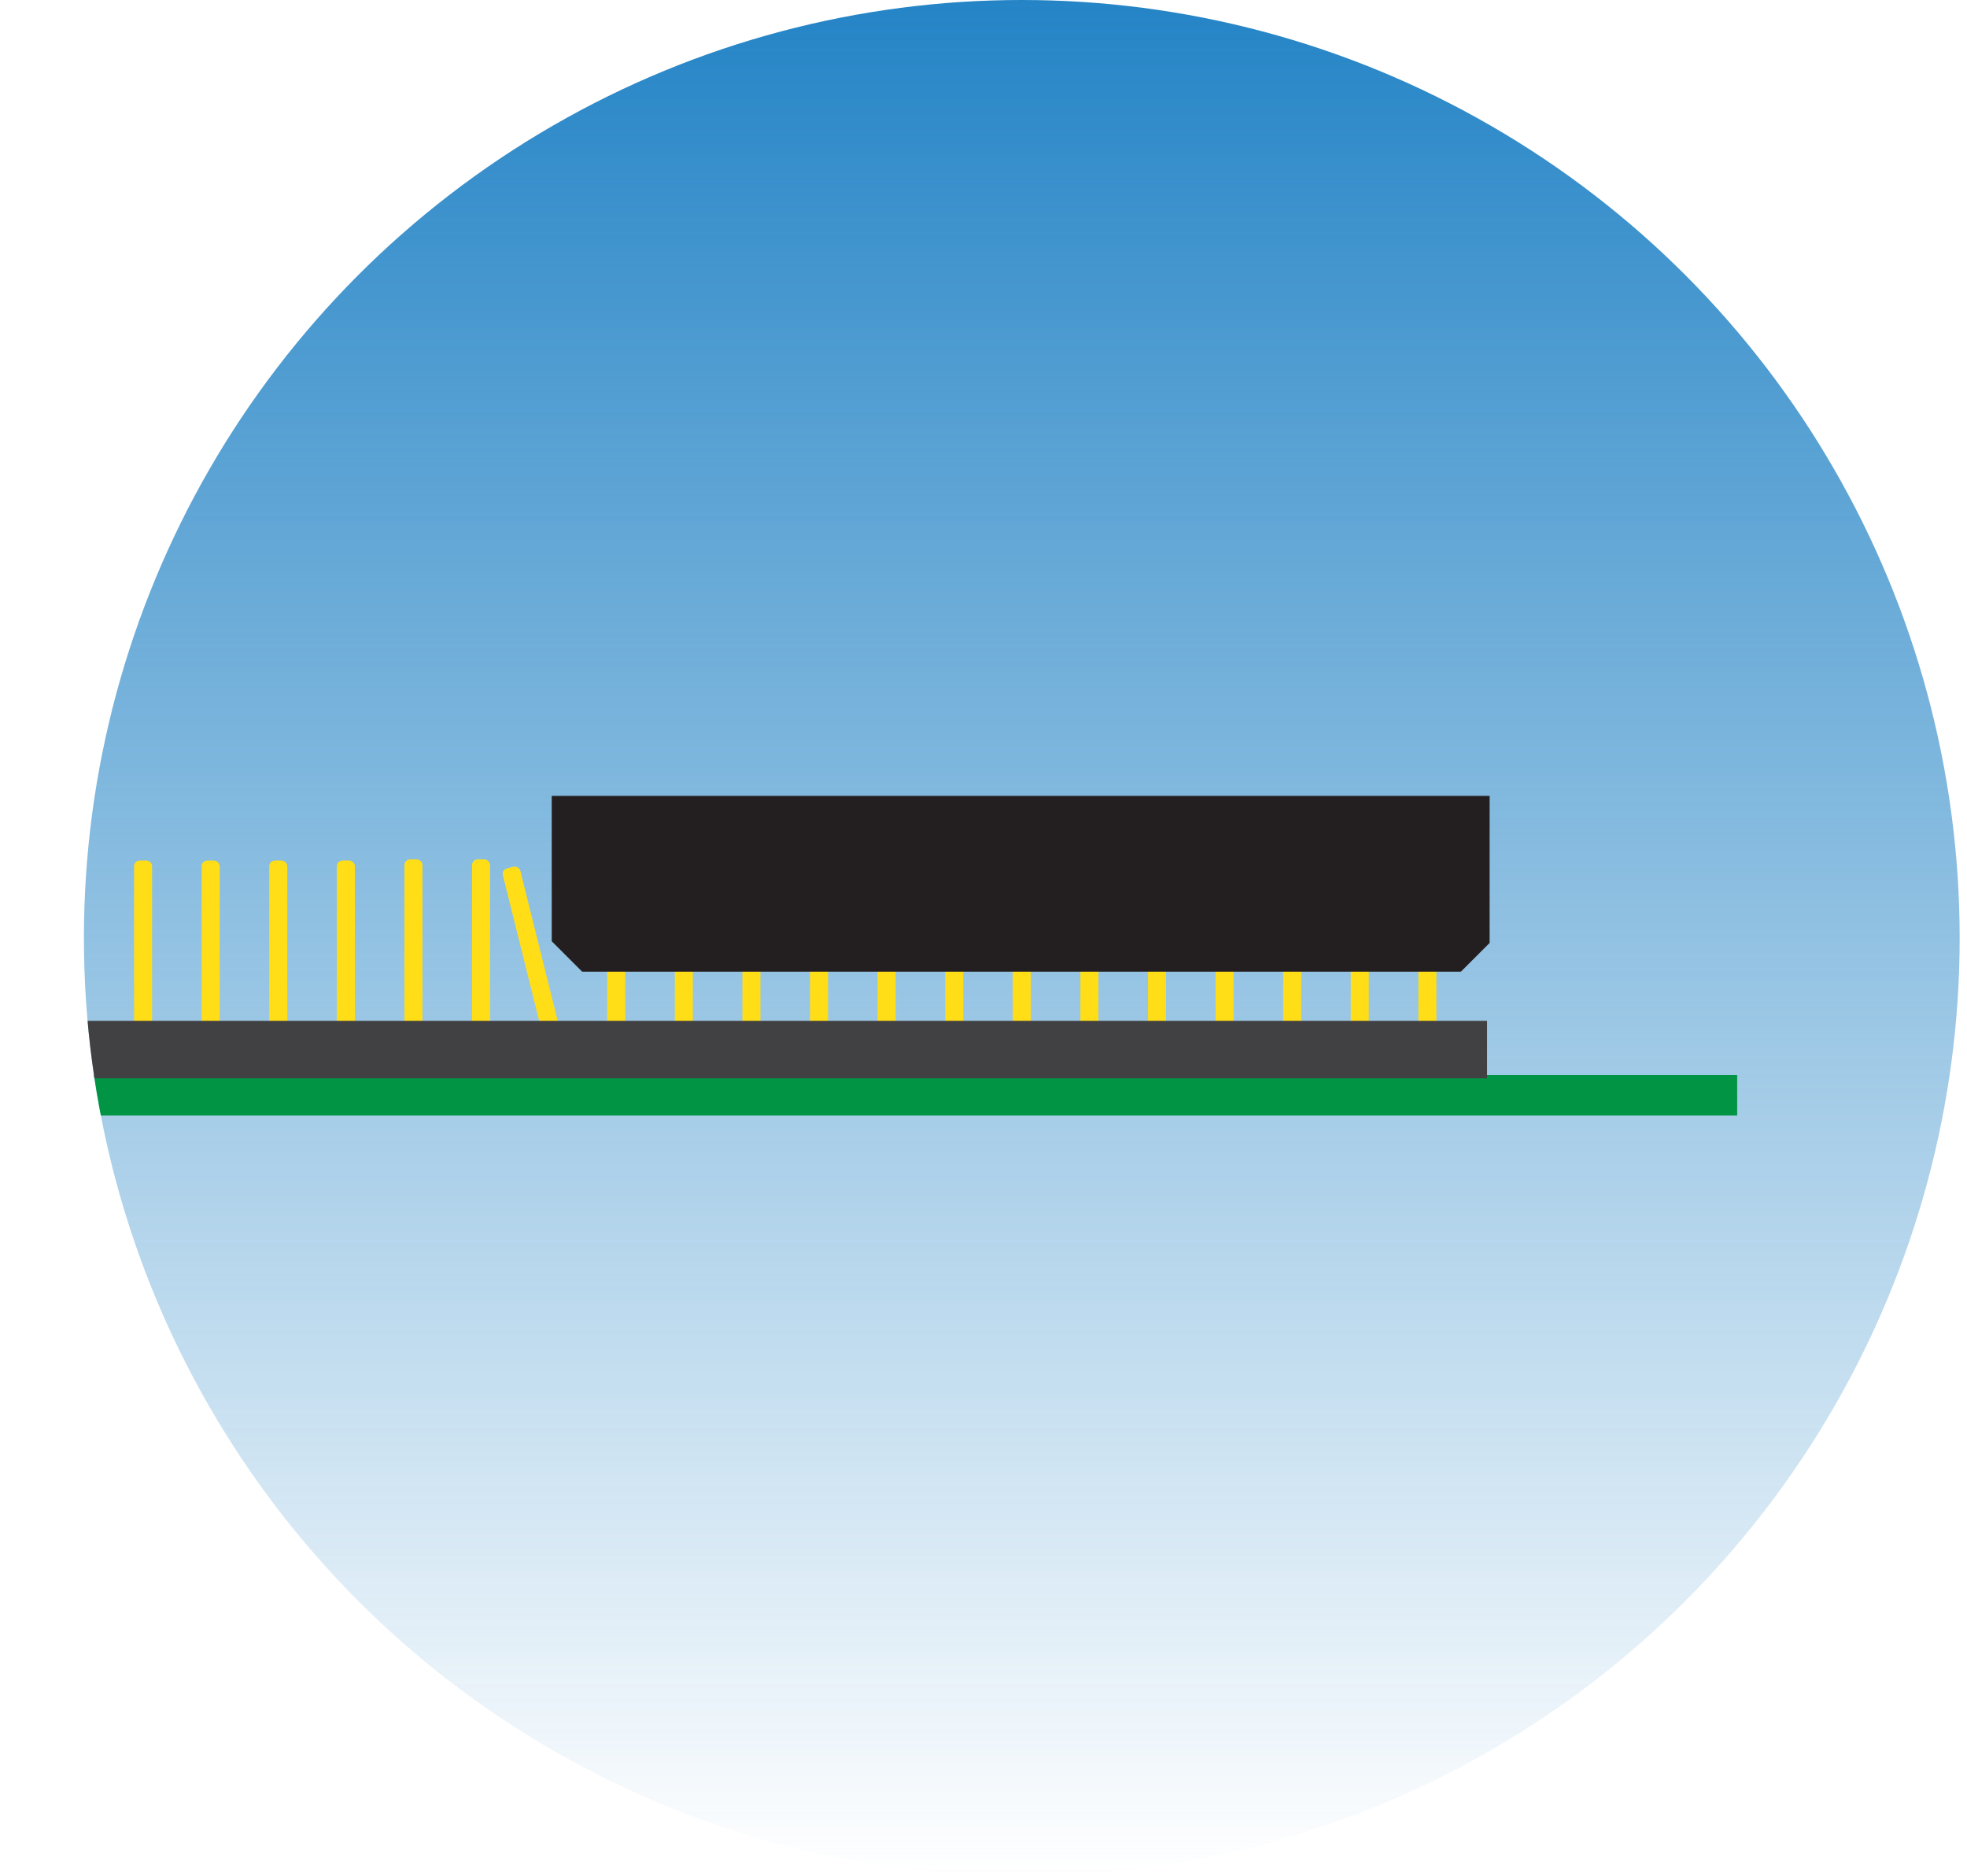 <svg xmlns="http://www.w3.org/2000/svg" xmlns:xlink="http://www.w3.org/1999/xlink" viewBox="0 0 582 555"><defs><style>.a{fill:none;}.b{clip-path:url(#a);}.c{fill:url(#b);}.d{fill:#009444;}.e{fill:#ffde17;}.f{fill:#414042;}.g{fill:#231f20;}</style><clipPath id="a" transform="translate(0 -15)"><circle class="a" cx="302.33" cy="292.5" r="277.5"/></clipPath><linearGradient id="b" x1="291" x2="291" y2="555" gradientUnits="userSpaceOnUse"><stop offset="0" stop-color="#2484c6"/><stop offset="1" stop-color="#2484c6" stop-opacity="0"/></linearGradient></defs><title>Raspberry Pi bent pins</title><g class="b"><rect class="c" width="582" height="555"/><rect class="d" y="318" width="514" height="12"/><rect class="e" x="419.67" y="254.25" width="5.33" height="49.33" rx="1.65" ry="1.65"/><rect class="e" x="399.67" y="254.25" width="5.33" height="49.33" rx="1.65" ry="1.65"/><rect class="e" x="379.67" y="254.25" width="5.33" height="49.33" rx="1.65" ry="1.65"/><rect class="e" x="359.67" y="254.25" width="5.33" height="49.33" rx="1.65" ry="1.65"/><rect class="e" x="339.67" y="254.25" width="5.33" height="49.33" rx="1.65" ry="1.65"/><rect class="e" x="319.67" y="254.25" width="5.33" height="49.33" rx="1.65" ry="1.65"/><rect class="e" x="299.67" y="254.25" width="5.33" height="49.33" rx="1.65" ry="1.65"/><rect class="e" x="279.67" y="254.25" width="5.33" height="49.33" rx="1.65" ry="1.65"/><rect class="e" x="259.67" y="254.25" width="5.33" height="49.33" rx="1.65" ry="1.65"/><rect class="e" x="239.67" y="254.25" width="5.33" height="49.33" rx="1.65" ry="1.65"/><rect class="e" x="219.67" y="254.25" width="5.33" height="49.33" rx="1.65" ry="1.65"/><rect class="e" x="199.67" y="254.25" width="5.33" height="49.33" rx="1.65" ry="1.65"/><rect class="e" x="179.67" y="254.25" width="5.33" height="49.33" rx="1.65" ry="1.65"/><rect class="e" x="154.29" y="270.92" width="5.33" height="49.33" rx="1.65" ry="1.65" transform="translate(-66.82 31.73) rotate(-13.99)"/><rect class="e" x="139.67" y="254.25" width="5.33" height="49.33" rx="1.65" ry="1.65"/><rect class="e" x="119.67" y="254.25" width="5.33" height="49.33" rx="1.65" ry="1.65"/><rect class="e" x="99.67" y="254.58" width="5.33" height="49.33" rx="1.65" ry="1.65"/><rect class="e" x="79.67" y="254.58" width="5.33" height="49.33" rx="1.65" ry="1.65"/><rect class="e" x="59.67" y="254.58" width="5.33" height="49.33" rx="1.65" ry="1.65"/><rect class="e" x="39.67" y="254.58" width="5.33" height="49.33" rx="1.65" ry="1.65"/><rect class="f" x="25.93" y="302" width="414.07" height="17"/><polygon class="g" points="163.25 235.46 163.25 278.46 172.25 287.46 432.25 287.46 440.75 278.96 440.75 235.46 163.25 235.46"/></g></svg>